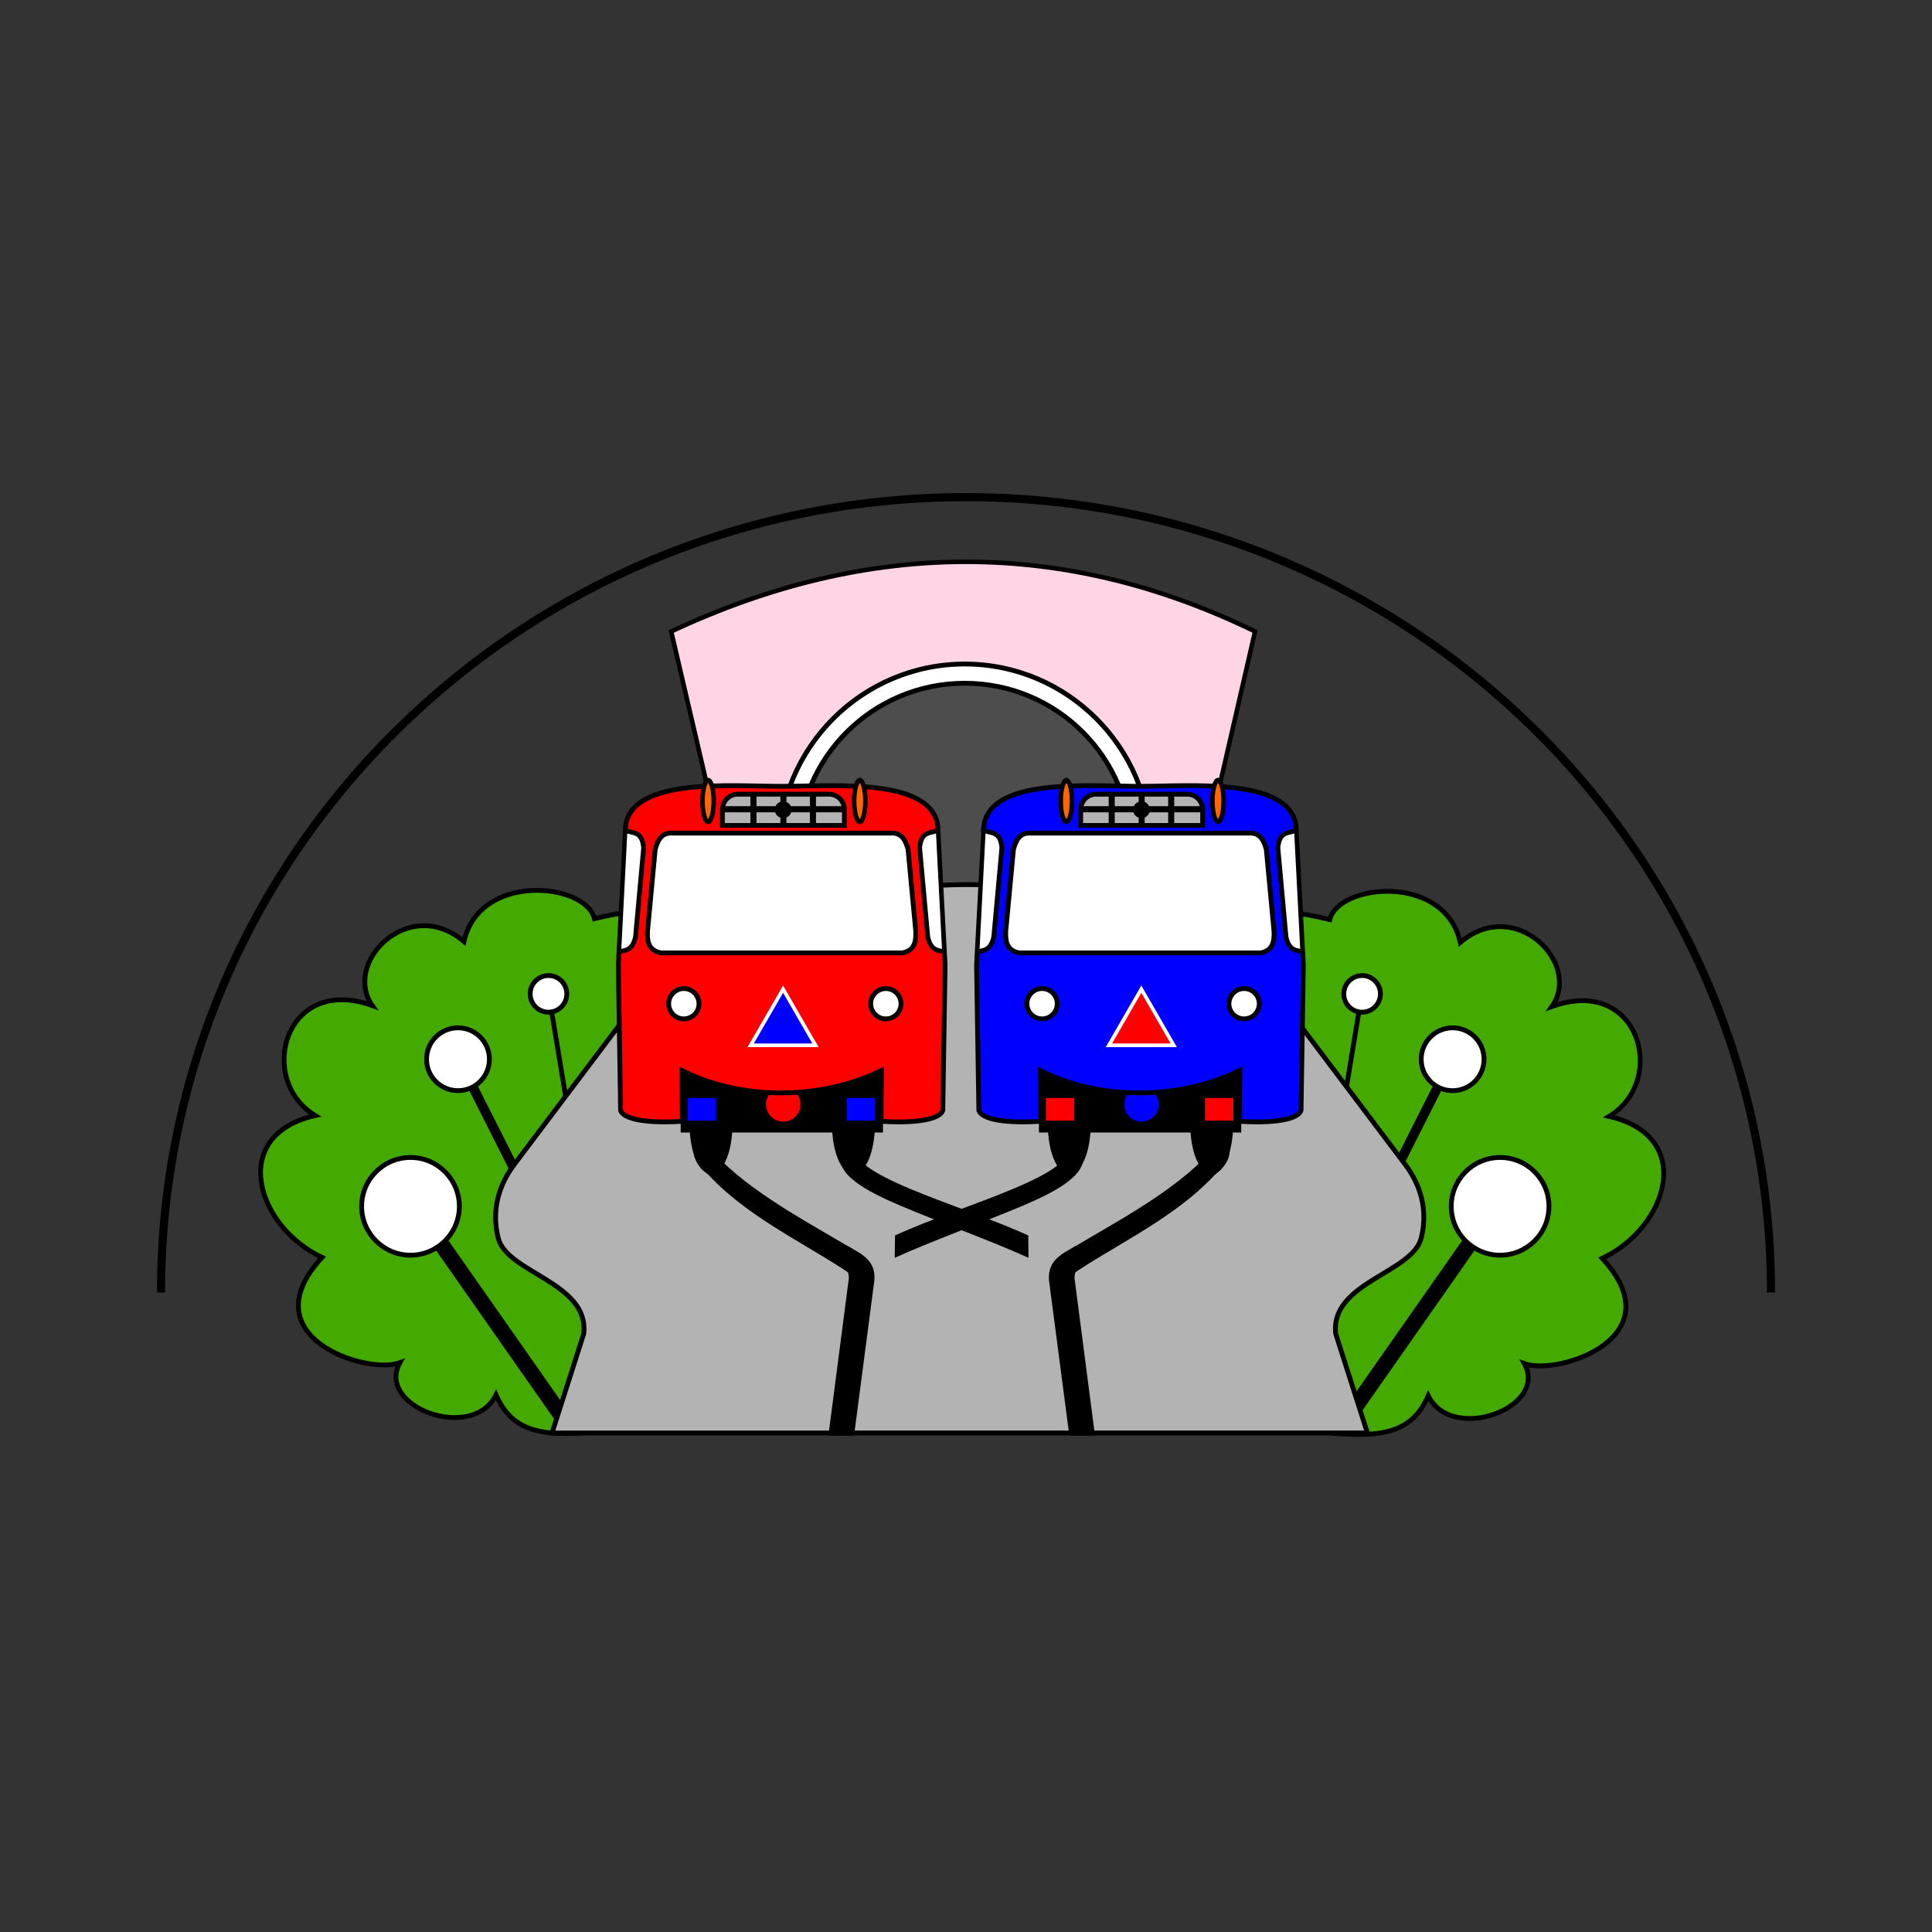<svg:svg xmlns:dc="http://purl.org/dc/elements/1.1/" xmlns:ns1="http://sodipodi.sourceforge.net/DTD/sodipodi-0.dtd" xmlns:ns2="http://www.inkscape.org/namespaces/inkscape" xmlns:ns4="http://creativecommons.org/ns#" xmlns:rdf="http://www.w3.org/1999/02/22-rdf-syntax-ns#" xmlns:svg="http://www.w3.org/2000/svg" height="714.972" id="svg2" version="1.1" viewBox="-58.081 -182.477 714.972 714.972" width="714.972" ns1:docname="funic_2.svg" ns2:version="0.48.4 r9939">
  <svg:rect x="-58.081" y="-182.477" width="714.972" height="714.972" fill="#333333" stroke="none"/>
  <svg:defs id="defs4" />
  <ns1:namedview bordercolor="#666666" borderopacity="1.0" fit-margin-bottom="0" fit-margin-left="0" fit-margin-right="0" fit-margin-top="0" id="base" pagecolor="#ffffff" showgrid="false" ns2:current-layer="layer2" ns2:cx="664.0217" ns2:cy="-89.302873" ns2:document-units="px" ns2:pageopacity="0.0" ns2:pageshadow="2" ns2:window-height="1003" ns2:window-maximized="1" ns2:window-width="1920" ns2:window-x="-9" ns2:window-y="-9" ns2:zoom="0.49497475" />
  <svg:g id="layer2" transform="translate(-28.452,-115.1)" ns2:groupmode="layer" ns2:label="2">
    <svg:g id="g4679">
      <svg:g id="g4518" transform="matrix(0.593,0,0,0.593,112.942,176.059)">
        <svg:path d="m 494.006,195.845 48.792,-212.286 c -119.079,-57.957 -240.529,-57.957 -364.348,7e-6 l 49.506,212.286 z" id="path4473-9" style="fill:#ffd5e5;stroke:#000000;stroke-width:2.815;stroke-linecap:butt;stroke-linejoin:miter;stroke-miterlimit:4;stroke-opacity:1;stroke-dasharray:none" ns1:nodetypes="ccccc" ns2:connector-curvature="0" />
        <svg:path d="m 203.407,197.066 c -15.891,-16.366 1.657,-52.403 -72.857,-34.286 -5.611,-22.519 -71.761,-29.081 -81.429,14.286 -34.417,-29.235 -76.079,13.22 -57.143,40 -54.692,-19.817 -72.657,46.188 -35.714,68.571 -54.244,12.367 -36.801,69.172 4.286,88.571 -45.601,49.269 27.189,73.336 48.571,65.714 -15.088,27.576 45.404,49.872 60,20 9.737,22.178 27,26.533 61.786,23.214 z" id="path4344" style="fill:#44aa00;stroke:#000000;stroke-width:3;stroke-linecap:butt;stroke-linejoin:miter;stroke-miterlimit:4;stroke-opacity:1;stroke-dasharray:none" ns1:nodetypes="cccccccccc" ns2:connector-curvature="0" />
        <svg:g id="g4429">
          <svg:path d="M 28.282,356.358 114.266,479.081" id="path4391" style="fill:none;stroke:#000000;stroke-width:9.849;stroke-linecap:butt;stroke-linejoin:miter;stroke-miterlimit:4;stroke-opacity:1;stroke-dasharray:none" ns2:connector-curvature="0" />
          <svg:path d="m 50.983,260.549 34.555,68.437" id="path4391-1" style="fill:none;stroke:#000000;stroke-width:6;stroke-linecap:butt;stroke-linejoin:miter;stroke-miterlimit:4;stroke-opacity:1;stroke-dasharray:none" ns1:nodetypes="cc" ns2:connector-curvature="0" />
          <svg:path d="m 102.733,214.089 12.484,75.642" id="path4391-1-1" style="fill:none;stroke:#000000;stroke-width:3;stroke-linecap:butt;stroke-linejoin:miter;stroke-miterlimit:4;stroke-opacity:1;stroke-dasharray:none" ns1:nodetypes="cc" ns2:connector-curvature="0" />
          <svg:path d="m -144.286,296.648 c 0,25.247 -20.467,45.714 -45.714,45.714 -25.247,0 -45.714,-20.467 -45.714,-45.714 0,-25.247 20.467,-45.714 45.714,-45.714 25.247,0 45.714,20.467 45.714,45.714 z" id="path4364" style="color:#000000;fill:#ffffff;fill-opacity:1;fill-rule:nonzero;stroke:#000000;stroke-width:4.497;stroke-linecap:butt;stroke-linejoin:miter;stroke-miterlimit:4;stroke-opacity:1;stroke-dasharray:none;stroke-dashoffset:0;marker:none;visibility:visible;display:inline;overflow:visible;enable-background:accumulate" transform="matrix(0.667,0,0,0.667,142.477,144.447)" ns1:cx="-190" ns1:cy="296.64789" ns1:rx="45.714287" ns1:ry="45.714287" ns1:type="arc" />
          <svg:path d="m -144.286,296.648 c 0,25.247 -20.467,45.714 -45.714,45.714 -25.247,0 -45.714,-20.467 -45.714,-45.714 0,-25.247 20.467,-45.714 45.714,-45.714 25.247,0 45.714,20.467 45.714,45.714 z" id="path4364-3" style="color:#000000;fill:#ffffff;fill-opacity:1;fill-rule:nonzero;stroke:#000000;stroke-width:6.995;stroke-linecap:butt;stroke-linejoin:miter;stroke-miterlimit:4;stroke-opacity:1;stroke-dasharray:none;stroke-dashoffset:0;marker:none;visibility:visible;display:inline;overflow:visible;enable-background:accumulate" transform="matrix(0.429,0,0,0.429,126.892,123.253)" ns1:cx="-190" ns1:cy="296.64789" ns1:rx="45.714287" ns1:ry="45.714287" ns1:type="arc" />
          <svg:path d="m -144.286,296.648 c 0,25.247 -20.467,45.714 -45.714,45.714 -25.247,0 -45.714,-20.467 -45.714,-45.714 0,-25.247 20.467,-45.714 45.714,-45.714 25.247,0 45.714,20.467 45.714,45.714 z" id="path4364-34" style="color:#000000;fill:#ffffff;fill-opacity:1;fill-rule:nonzero;stroke:#000000;stroke-width:11.991;stroke-linecap:butt;stroke-linejoin:miter;stroke-miterlimit:4;stroke-opacity:1;stroke-dasharray:none;stroke-dashoffset:0;marker:none;visibility:visible;display:inline;overflow:visible;enable-background:accumulate" transform="matrix(0.25,0,0,0.25,149.366,135.552)" ns1:cx="-190" ns1:cy="296.64789" ns1:rx="45.714287" ns1:ry="45.714287" ns1:type="arc" />
        </svg:g>
        <svg:path d="m 516.597,197.635 c 15.891,-16.366 -1.657,-52.403 72.857,-34.286 5.611,-22.519 71.761,-29.081 81.429,14.286 34.417,-29.235 76.079,13.22 57.143,40 54.692,-19.817 72.657,46.188 35.714,68.571 54.244,12.367 36.801,69.172 -4.286,88.571 45.601,49.269 -27.189,73.336 -48.571,65.714 15.088,27.576 -45.404,49.872 -60,20 -9.737,22.178 -27,26.533 -61.786,23.214 z" id="path4344-2" style="fill:#44aa00;stroke:#000000;stroke-width:3;stroke-linecap:butt;stroke-linejoin:miter;stroke-miterlimit:4;stroke-opacity:1;stroke-dasharray:none" ns1:nodetypes="cccccccccc" ns2:connector-curvature="0" />
        <svg:g id="g4429-3" transform="matrix(-1,0,0,1,711.476,-2.5360459e-6)">
          <svg:path d="M 28.282,356.358 114.266,479.081" id="path4391-8" style="fill:none;stroke:#000000;stroke-width:9.849;stroke-linecap:butt;stroke-linejoin:miter;stroke-miterlimit:4;stroke-opacity:1;stroke-dasharray:none" ns2:connector-curvature="0" />
          <svg:path d="m 50.983,260.549 34.555,68.437" id="path4391-1-7" style="fill:none;stroke:#000000;stroke-width:6;stroke-linecap:butt;stroke-linejoin:miter;stroke-miterlimit:4;stroke-opacity:1;stroke-dasharray:none" ns1:nodetypes="cc" ns2:connector-curvature="0" />
          <svg:path d="m 102.733,214.089 12.484,75.642" id="path4391-1-1-4" style="fill:none;stroke:#000000;stroke-width:3;stroke-linecap:butt;stroke-linejoin:miter;stroke-miterlimit:4;stroke-opacity:1;stroke-dasharray:none" ns1:nodetypes="cc" ns2:connector-curvature="0" />
          <svg:path d="m -144.286,296.648 c 0,25.247 -20.467,45.714 -45.714,45.714 -25.247,0 -45.714,-20.467 -45.714,-45.714 0,-25.247 20.467,-45.714 45.714,-45.714 25.247,0 45.714,20.467 45.714,45.714 z" id="path4364-2" style="color:#000000;fill:#ffffff;fill-opacity:1;fill-rule:nonzero;stroke:#000000;stroke-width:4.497;stroke-linecap:butt;stroke-linejoin:miter;stroke-miterlimit:4;stroke-opacity:1;stroke-dasharray:none;stroke-dashoffset:0;marker:none;visibility:visible;display:inline;overflow:visible;enable-background:accumulate" transform="matrix(0.667,0,0,0.667,142.477,144.447)" ns1:cx="-190" ns1:cy="296.64789" ns1:rx="45.714287" ns1:ry="45.714287" ns1:type="arc" />
          <svg:path d="m -144.286,296.648 c 0,25.247 -20.467,45.714 -45.714,45.714 -25.247,0 -45.714,-20.467 -45.714,-45.714 0,-25.247 20.467,-45.714 45.714,-45.714 25.247,0 45.714,20.467 45.714,45.714 z" id="path4364-3-7" style="color:#000000;fill:#ffffff;fill-opacity:1;fill-rule:nonzero;stroke:#000000;stroke-width:6.995;stroke-linecap:butt;stroke-linejoin:miter;stroke-miterlimit:4;stroke-opacity:1;stroke-dasharray:none;stroke-dashoffset:0;marker:none;visibility:visible;display:inline;overflow:visible;enable-background:accumulate" transform="matrix(0.429,0,0,0.429,126.892,123.253)" ns1:cx="-190" ns1:cy="296.64789" ns1:rx="45.714287" ns1:ry="45.714287" ns1:type="arc" />
          <svg:path d="m -144.286,296.648 c 0,25.247 -20.467,45.714 -45.714,45.714 -25.247,0 -45.714,-20.467 -45.714,-45.714 0,-25.247 20.467,-45.714 45.714,-45.714 25.247,0 45.714,20.467 45.714,45.714 z" id="path4364-34-7" style="color:#000000;fill:#ffffff;fill-opacity:1;fill-rule:nonzero;stroke:#000000;stroke-width:11.991;stroke-linecap:butt;stroke-linejoin:miter;stroke-miterlimit:4;stroke-opacity:1;stroke-dasharray:none;stroke-dashoffset:0;marker:none;visibility:visible;display:inline;overflow:visible;enable-background:accumulate" transform="matrix(0.25,0,0,0.25,149.366,135.552)" ns1:cx="-190" ns1:cy="296.64789" ns1:rx="45.714287" ns1:ry="45.714287" ns1:type="arc" />
        </svg:g>
        <svg:path d="m 472.751,107.87 c 0,60.81 -49.296,110.107 -110.107,110.107 -60.81,0 -110.107,-49.296 -110.107,-110.107 0,-60.81 49.296,-110.107 110.107,-110.107 60.81,0 110.107,49.296 110.107,110.107 z" id="path4494" style="color:#000000;fill:#4d4d4d;fill-opacity:1;fill-rule:nonzero;stroke:#ffffff;stroke-width:12;stroke-linecap:butt;stroke-linejoin:miter;stroke-miterlimit:4;stroke-opacity:1;stroke-dasharray:none;stroke-dashoffset:0;marker:none;visibility:visible;display:inline;overflow:visible;enable-background:accumulate" transform="translate(-1.01,12.122)" ns1:cx="362.64478" ns1:cy="107.86955" ns1:rx="110.10663" ns1:ry="110.10663" ns1:type="arc" />
        <svg:path d="m 361.646,3.872 c -64.053,0 -116.125,52.072 -116.125,116.125 0,64.053 52.072,116.094 116.125,116.094 64.053,0 116.094,-52.041 116.094,-116.094 0,-64.053 -52.041,-116.125 -116.094,-116.125 z m 0,12 c 57.568,0 104.094,46.557 104.094,104.125 0,57.568 -46.526,104.094 -104.094,104.094 -57.568,0 -104.125,-46.526 -104.125,-104.094 0,-57.568 46.557,-104.125 104.125,-104.125 z" id="path4494-3" style="font-size:medium;font-style:normal;font-variant:normal;font-weight:normal;font-stretch:normal;text-indent:0;text-align:start;text-decoration:none;line-height:normal;letter-spacing:normal;word-spacing:normal;text-transform:none;direction:ltr;block-progression:tb;writing-mode:lr-tb;text-anchor:start;baseline-shift:baseline;color:#000000;fill:#ffffff;fill-opacity:1;stroke:#000000;stroke-width:3;stroke-miterlimit:4;stroke-dasharray:none;marker:none;visibility:visible;display:inline;overflow:visible;enable-background:accumulate;font-family:Sans;-inkscape-font-specification:Sans" ns2:connector-curvature="0" />
        <svg:path d="m 104.071,483.755 19.767,-61.859 C 127.607,389.886 75.95,383.941 70.508,362.135 65.067,340.329 74.358,324.339 80.648,315.995 L 150.128,223.828 c 119.115,-108.578 306.984,-110.881 416.742,0 l 69.479,92.166 c 6.29,8.344 15.582,24.334 10.14,46.141 -5.442,21.806 -57.099,27.751 -53.33,59.761 l 19.767,61.859 z" id="path4305-1" style="fill:#b3b3b3;stroke:#000000;stroke-width:3;stroke-linecap:butt;stroke-linejoin:miter;stroke-miterlimit:4;stroke-opacity:1;stroke-dasharray:none" ns1:nodetypes="ccssccssccc" ns2:connector-curvature="0" />
        <svg:g id="g4049" transform="translate(-389.919,-543.462)">
          <svg:g id="g4045" transform="translate(-29.799,8.081)">
            <svg:path d="m 853.607,839.719 -11.446,0.496 c 0.567,0.979 2.67,5.458 1.134,7.379 -0.705,0.882 -1.986,2.931 -4.688,5.031 -5.403,4.201 -15.007,9.074 -26.375,13.875 -22.735,9.602 -52.584,19.355 -74.406,29.375 l -0.147,13.942 c 20.709,-9.509 55.737,-22.327 79.241,-32.254 11.752,-4.964 21.906,-9.874 29.062,-15.438 3.578,-2.782 6.51,-5.74 8.25,-9.594 1.74,-3.854 1.637,-8.909 -0.625,-12.812 z" id="path4021" style="font-size:medium;font-style:normal;font-variant:normal;font-weight:normal;font-stretch:normal;text-indent:0;text-align:start;text-decoration:none;line-height:normal;letter-spacing:normal;word-spacing:normal;text-transform:none;direction:ltr;block-progression:tb;writing-mode:lr-tb;text-anchor:start;baseline-shift:baseline;color:#000000;fill:#000000;fill-opacity:1;stroke:none;stroke-width:12;marker:none;visibility:visible;display:inline;overflow:visible;enable-background:accumulate;font-family:Sans;-inkscape-font-specification:Sans" ns1:nodetypes="ccsssccsssc" ns2:connector-curvature="0" />
            <svg:path d="m 705.218,839.719 11.446,0.496 c -0.567,0.979 -2.67,5.458 -1.134,7.379 0.705,0.882 1.986,2.931 4.688,5.031 5.403,4.201 15.007,9.074 26.375,13.875 22.735,9.602 52.584,19.355 74.406,29.375 l 0.147,13.942 c -20.709,-9.509 -55.737,-22.327 -79.241,-32.254 -11.752,-4.964 -21.906,-9.874 -29.062,-15.438 -3.578,-2.782 -6.51,-5.74 -8.25,-9.594 -1.74,-3.854 -1.637,-8.909 0.625,-12.812 z" id="path4021-4" style="font-size:medium;font-style:normal;font-variant:normal;font-weight:normal;font-stretch:normal;text-indent:0;text-align:start;text-decoration:none;line-height:normal;letter-spacing:normal;word-spacing:normal;text-transform:none;direction:ltr;block-progression:tb;writing-mode:lr-tb;text-anchor:start;baseline-shift:baseline;color:#000000;fill:#000000;fill-opacity:1;stroke:none;stroke-width:12;marker:none;visibility:visible;display:inline;overflow:visible;enable-background:accumulate;font-family:Sans;-inkscape-font-specification:Sans" ns1:nodetypes="ccsssccsssc" ns2:connector-curvature="0" />
          </svg:g>
        </svg:g>
        <svg:g id="g4216" transform="translate(-389.205,-543.462)">
          <svg:path d="m 583.462,843.89 11.446,0.496 c -0.567,0.979 -2.67,5.458 -1.134,7.379 0.705,0.882 1.986,2.931 4.688,5.031 24.651,24.068 58.228,40.739 88.281,59.16 l 0.147,17.225 c -28.219,-20.992 -68.5,-37.635 -95.804,-66.885 -3.578,-2.782 -6.51,-5.74 -8.25,-9.594 -1.74,-3.854 -1.637,-8.909 0.625,-12.812 z" id="path4021-4-7" style="font-size:medium;font-style:normal;font-variant:normal;font-weight:normal;font-stretch:normal;text-indent:0;text-align:start;text-decoration:none;line-height:normal;letter-spacing:normal;word-spacing:normal;text-transform:none;direction:ltr;block-progression:tb;writing-mode:lr-tb;text-anchor:start;baseline-shift:baseline;color:#000000;fill:#000000;fill-opacity:1;stroke:none;stroke-width:12;marker:none;visibility:visible;display:inline;overflow:visible;enable-background:accumulate;font-family:Sans;-inkscape-font-specification:Sans" ns1:nodetypes="ccsccccsc" ns2:connector-curvature="0" />
        </svg:g>
        <svg:path d="m 364.665,856.393 c 0,16.179 -5.314,29.294 -11.869,29.294 -6.555,0 -11.869,-13.116 -11.869,-29.294 0,-16.179 5.314,-29.294 11.869,-29.294 6.555,0 11.869,13.116 11.869,29.294 z" id="path3975" style="color:#000000;fill:#000000;fill-opacity:1;fill-rule:nonzero;stroke:#000000;stroke-width:3;stroke-linecap:butt;stroke-linejoin:miter;stroke-miterlimit:4;stroke-opacity:1;stroke-dasharray:none;stroke-dashoffset:0;marker:none;visibility:visible;display:inline;overflow:visible;enable-background:accumulate" transform="translate(-149.503,-565.18)" ns1:cx="352.79578" ns1:cy="856.39258" ns1:rx="11.869292" ns1:ry="29.294424" ns1:type="arc" />
        <svg:path d="m 364.665,856.393 c 0,16.179 -5.314,29.294 -11.869,29.294 -6.555,0 -11.869,-13.116 -11.869,-29.294 0,-16.179 5.314,-29.294 11.869,-29.294 6.555,0 11.869,13.116 11.869,29.294 z" id="path3975-8" style="color:#000000;fill:#000000;fill-opacity:1;fill-rule:nonzero;stroke:#000000;stroke-width:3;stroke-linecap:butt;stroke-linejoin:miter;stroke-miterlimit:4;stroke-opacity:1;stroke-dasharray:none;stroke-dashoffset:0;marker:none;visibility:visible;display:inline;overflow:visible;enable-background:accumulate" transform="translate(-60.609,-565.18)" ns1:cx="352.79578" ns1:cy="856.39258" ns1:rx="11.869292" ns1:ry="29.294424" ns1:type="arc" />
        <svg:rect height="44.721" id="rect3973" ry="0" style="color:#000000;fill:#000000;fill-opacity:1;fill-rule:nonzero;stroke:#000000;stroke-width:2.726;stroke-linecap:butt;stroke-linejoin:miter;stroke-miterlimit:4;stroke-opacity:1;stroke-dasharray:none;stroke-dashoffset:0;marker:none;visibility:visible;display:inline;overflow:visible;enable-background:accumulate" width="123.513" x="185.731" y="250.164" />
        <svg:path d="m 644.982,822.174 c 0,6.764 -5.484,12.248 -12.248,12.248 -6.764,0 -12.248,-5.484 -12.248,-12.248 0,-6.764 5.484,-12.248 12.248,-12.248 6.764,0 12.248,5.484 12.248,12.248 z" id="path3971" style="color:#000000;fill:#ff0000;fill-opacity:1;fill-rule:nonzero;stroke:#000000;stroke-width:3;stroke-linecap:butt;stroke-linejoin:miter;stroke-miterlimit:4;stroke-opacity:1;stroke-dasharray:none;stroke-dashoffset:0;marker:none;visibility:visible;display:inline;overflow:visible;enable-background:accumulate" transform="translate(-384.363,-543.462)" ns1:cx="632.73431" ns1:cy="822.17365" ns1:rx="12.248099" ns1:ry="12.248099" ns1:type="arc" />
        <svg:path d="m 150.081,104.257 -4.643,87.5 1.429,90.714 c 2.732,7.324 24.643,7.738 38.571,6.786 l -0.357,-31.786 c 36.333,18.706 86.532,18.765 124.643,0 l -0.357,31.786 c 13.929,0.952 35.839,0.539 38.571,-6.786 l 1.429,-90.714 -4.643,-87.5 c -4.828,-29.78 -66.734,-24.051 -97.321,-24.051 -30.588,0 -92.493,-5.729 -97.321,24.051 z" id="path2996-1" style="fill:#ff0000;stroke:#000000;stroke-width:3;stroke-linecap:butt;stroke-linejoin:miter;stroke-miterlimit:4;stroke-opacity:1;stroke-dasharray:none" ns1:nodetypes="cccccccccczc" ns2:connector-curvature="0" />
        <svg:path d="m 585.714,759.326 c 0,5.227 -4.237,9.464 -9.464,9.464 -5.227,0 -9.464,-4.237 -9.464,-9.464 0,-5.227 4.237,-9.464 9.464,-9.464 5.227,0 9.464,4.237 9.464,9.464 z" id="path3039" style="color:#000000;fill:#ffffff;fill-opacity:1;fill-rule:nonzero;stroke:#000000;stroke-width:3;stroke-linecap:butt;stroke-linejoin:miter;stroke-miterlimit:4;stroke-opacity:1;stroke-dasharray:none;stroke-dashoffset:0;marker:none;visibility:visible;display:inline;overflow:visible;enable-background:accumulate" transform="translate(-389.919,-543.462)" ns1:cx="576.25" ns1:cy="759.32648" ns1:rx="9.4642859" ns1:ry="9.4642859" ns1:type="arc" />
        <svg:path d="m 625.872,690.212 -53.174,0 26.587,-46.05 z" id="path3811" style="color:#000000;fill:#0000ff;fill-opacity:1;fill-rule:nonzero;stroke:#ffffff;stroke-width:3;stroke-linecap:butt;stroke-linejoin:miter;stroke-miterlimit:4;stroke-opacity:1;stroke-dasharray:none;stroke-dashoffset:0;marker:none;visibility:visible;display:inline;overflow:visible;enable-background:accumulate" transform="matrix(0.761,0,0,0.761,-207.786,-283.418)" ns1:arg1="0.52359878" ns1:arg2="1.5707963" ns1:cx="599.28571" ns1:cy="674.86218" ns1:r1="30.699747" ns1:r2="15.349874" ns1:sides="3" ns1:type="star" ns2:flatsided="true" ns2:randomized="0" ns2:rounded="0" ns2:transform-center-y="-5.8419513" />
        <svg:g id="g3997" transform="translate(-389.919,-543.462)">
          <svg:path d="m 610,628.562 c -5.342,0 -9.656,4.314 -9.656,9.656 l 0,9.844 76.094,0 0,-9.844 c 0,-5.342 -4.314,-9.656 -9.656,-9.656 l -56.781,0 z" id="rect3813" style="color:#000000;fill:#b3b3b3;stroke:#000000;stroke-width:3;stroke-linecap:butt;stroke-linejoin:miter;stroke-miterlimit:4;stroke-opacity:1;stroke-dashoffset:0;marker:none;visibility:visible;display:inline;overflow:visible;enable-background:accumulate" ns2:connector-curvature="0" />
          <svg:path d="m 618.312,629.25 0,7.312 -17.281,0 0,2.812 17.281,0 0,8.312 2.781,0 0,-8.312 12.531,0 c 0.406,1.692 1.703,3.013 3.375,3.469 l 0,4.844 2.781,0 0,-4.938 c 1.539,-0.521 2.708,-1.779 3.094,-3.375 l 12.562,0 0,8.312 2.781,0 0,-8.312 18.094,0 0,-2.812 -18.094,0 0,-7.312 -2.781,0 0,7.312 -12.719,0 c -0.506,-1.323 -1.59,-2.325 -2.938,-2.781 l 0,-4.531 -2.781,0 0,4.438 c -1.471,0.401 -2.646,1.467 -3.188,2.875 l -12.719,0 0,-7.312 -2.781,0 z" id="path3819" style="color:#000000;fill:#000000;stroke:#000000;stroke-width:1;stroke-linecap:butt;stroke-linejoin:miter;stroke-miterlimit:4;stroke-opacity:1;stroke-dasharray:none;stroke-dashoffset:0;marker:none;visibility:visible;display:inline;overflow:visible;enable-background:accumulate" ns2:connector-curvature="0" />
        </svg:g>
        <svg:path d="m 585.714,759.326 c 0,5.227 -4.237,9.464 -9.464,9.464 -5.227,0 -9.464,-4.237 -9.464,-9.464 0,-5.227 4.237,-9.464 9.464,-9.464 5.227,0 9.464,4.237 9.464,9.464 z" id="path3039-9" style="color:#000000;fill:#ffffff;fill-opacity:1;fill-rule:nonzero;stroke:#000000;stroke-width:3;stroke-linecap:butt;stroke-linejoin:miter;stroke-miterlimit:4;stroke-opacity:1;stroke-dasharray:none;stroke-dashoffset:0;marker:none;visibility:visible;display:inline;overflow:visible;enable-background:accumulate" transform="translate(-263.847,-543.462)" ns1:cx="576.25" ns1:cy="759.32648" ns1:rx="9.4642859" ns1:ry="9.4642859" ns1:type="arc" />
        <svg:path d="m 566.607,631.38 c 0,6.065 -1.519,10.982 -3.393,10.982 -1.874,0 -3.393,-4.917 -3.393,-10.982 0,-6.065 1.519,-10.982 3.393,-10.982 1.874,0 3.393,4.917 3.393,10.982 z" id="path3930" style="color:#000000;fill:#ff6600;fill-opacity:1;fill-rule:nonzero;stroke:#000000;stroke-width:2.724;stroke-linecap:butt;stroke-linejoin:miter;stroke-miterlimit:4;stroke-opacity:1;stroke-dasharray:none;stroke-dashoffset:0;marker:none;visibility:visible;display:inline;overflow:visible;enable-background:accumulate" transform="matrix(1.033,0,0,1.174,-380.314,-651.876)" ns1:cx="563.21429" ns1:cy="631.38007" ns1:rx="3.3928571" ns1:ry="10.982142" ns1:type="arc" />
        <svg:path d="m 566.607,631.38 c 0,6.065 -1.519,10.982 -3.393,10.982 -1.874,0 -3.393,-4.917 -3.393,-10.982 0,-6.065 1.519,-10.982 3.393,-10.982 1.874,0 3.393,4.917 3.393,10.982 z" id="path3930-4" style="color:#000000;fill:#ff6600;fill-opacity:1;fill-rule:nonzero;stroke:#000000;stroke-width:2.724;stroke-linecap:butt;stroke-linejoin:miter;stroke-miterlimit:4;stroke-opacity:1;stroke-dasharray:none;stroke-dashoffset:0;marker:none;visibility:visible;display:inline;overflow:visible;enable-background:accumulate" transform="matrix(1.033,0,0,1.174,-285.671,-651.876)" ns1:cx="563.21429" ns1:cy="631.38007" ns1:rx="3.3928571" ns1:ry="10.982142" ns1:type="arc" />
        <svg:path d="m 322.72,184.136 c 7.702,-1.468 8.619,-7.177 8.334,-13.637 l -4.798,-51.013 c -1.576,-5.542 -3.866,-10.218 -10.102,-10.102 l -137.589,0 c -6.236,-0.116 -8.526,4.559 -10.102,10.102 l -4.798,51.013 c -0.285,6.46 0.632,12.169 8.334,13.637 z" id="path3950-8" style="fill:#ffffff;stroke:#000000;stroke-width:3;stroke-linecap:butt;stroke-linejoin:miter;stroke-miterlimit:4;stroke-opacity:1;stroke-dasharray:none" ns1:nodetypes="ccccccccc" ns2:connector-curvature="0" />
        <svg:rect height="17.143" id="rect4001" style="color:#000000;fill:#0000ff;fill-opacity:1;fill-rule:nonzero;stroke:#000000;stroke-width:3;stroke-linecap:butt;stroke-linejoin:miter;stroke-miterlimit:4;stroke-opacity:1;stroke-dasharray:none;stroke-dashoffset:0;marker:none;visibility:visible;display:inline;overflow:visible;enable-background:accumulate" width="20.714" x="187.224" y="273.186" />
        <svg:rect height="17.143" id="rect4001-2" style="color:#000000;fill:#0000ff;fill-opacity:1;fill-rule:nonzero;stroke:#000000;stroke-width:3;stroke-linecap:butt;stroke-linejoin:miter;stroke-miterlimit:4;stroke-opacity:1;stroke-dasharray:none;stroke-dashoffset:0;marker:none;visibility:visible;display:inline;overflow:visible;enable-background:accumulate" width="20.714" x="286.51" y="273.186" />
        <svg:path d="m 151.098,108.096 c 4.117,1.504 9.201,0.412 10.139,10.445 l -5.07,55.624 c -1.794,8.162 -5.922,8.329 -8.924,8.987" id="path4086" style="fill:#ffffff;stroke:#000000;stroke-width:2.948;stroke-linecap:butt;stroke-linejoin:miter;stroke-miterlimit:4;stroke-opacity:1;stroke-dasharray:none" ns1:nodetypes="cccc" ns2:connector-curvature="0" />
        <svg:path d="m 343.63,108.096 c -4.117,1.504 -9.201,0.412 -10.139,10.445 l 5.07,55.624 c 1.794,8.162 5.922,8.329 8.924,8.987" id="path4086-1" style="fill:#ffffff;stroke:#000000;stroke-width:2.948;stroke-linecap:butt;stroke-linejoin:miter;stroke-miterlimit:4;stroke-opacity:1;stroke-dasharray:none" ns1:nodetypes="cccc" ns2:connector-curvature="0" />
        <svg:path d="m 364.665,856.393 c 0,16.179 -5.314,29.294 -11.869,29.294 -6.555,0 -11.869,-13.116 -11.869,-29.294 0,-16.179 5.314,-29.294 11.869,-29.294 6.555,0 11.869,13.116 11.869,29.294 z" id="path3975-5" style="color:#000000;fill:#000000;fill-opacity:1;fill-rule:nonzero;stroke:#000000;stroke-width:3;stroke-linecap:butt;stroke-linejoin:miter;stroke-miterlimit:4;stroke-opacity:1;stroke-dasharray:none;stroke-dashoffset:0;marker:none;visibility:visible;display:inline;overflow:visible;enable-background:accumulate" transform="translate(74.069,-565.18)" ns1:cx="352.79578" ns1:cy="856.39258" ns1:rx="11.869292" ns1:ry="29.294424" ns1:type="arc" />
        <svg:path d="m 364.665,856.393 c 0,16.179 -5.314,29.294 -11.869,29.294 -6.555,0 -11.869,-13.116 -11.869,-29.294 0,-16.179 5.314,-29.294 11.869,-29.294 6.555,0 11.869,13.116 11.869,29.294 z" id="path3975-8-2" style="color:#000000;fill:#000000;fill-opacity:1;fill-rule:nonzero;stroke:#000000;stroke-width:3;stroke-linecap:butt;stroke-linejoin:miter;stroke-miterlimit:4;stroke-opacity:1;stroke-dasharray:none;stroke-dashoffset:0;marker:none;visibility:visible;display:inline;overflow:visible;enable-background:accumulate" transform="translate(162.962,-565.18)" ns1:cx="352.79578" ns1:cy="856.39258" ns1:rx="11.869292" ns1:ry="29.294424" ns1:type="arc" />
        <svg:rect height="44.721" id="rect3973-7" ry="0" style="color:#000000;fill:#000000;fill-opacity:1;fill-rule:nonzero;stroke:#000000;stroke-width:2.726;stroke-linecap:butt;stroke-linejoin:miter;stroke-miterlimit:4;stroke-opacity:1;stroke-dasharray:none;stroke-dashoffset:0;marker:none;visibility:visible;display:inline;overflow:visible;enable-background:accumulate" width="123.513" x="409.302" y="250.164" />
        <svg:path d="m 644.982,822.174 c 0,6.764 -5.484,12.248 -12.248,12.248 -6.764,0 -12.248,-5.484 -12.248,-12.248 0,-6.764 5.484,-12.248 12.248,-12.248 6.764,0 12.248,5.484 12.248,12.248 z" id="path3971-6" style="color:#000000;fill:#0000ff;fill-opacity:1;fill-rule:nonzero;stroke:#000000;stroke-width:3;stroke-linecap:butt;stroke-linejoin:miter;stroke-miterlimit:4;stroke-opacity:1;stroke-dasharray:none;stroke-dashoffset:0;marker:none;visibility:visible;display:inline;overflow:visible;enable-background:accumulate" transform="translate(-160.792,-543.462)" ns1:cx="632.73431" ns1:cy="822.17365" ns1:rx="12.248099" ns1:ry="12.248099" ns1:type="arc" />
        <svg:path d="m 373.653,104.257 -4.643,87.5 1.429,90.714 c 2.732,7.324 24.643,7.738 38.571,6.786 l -0.357,-31.786 c 36.333,18.706 86.532,18.765 124.643,0 l -0.357,31.786 c 13.929,0.952 35.839,0.539 38.571,-6.786 l 1.429,-90.714 -4.643,-87.5 C 563.467,74.477 501.562,80.206 470.974,80.206 c -30.588,0 -92.493,-5.729 -97.321,24.051 z" id="path2996-1-1" style="fill:#0000ff;stroke:#000000;stroke-width:3;stroke-linecap:butt;stroke-linejoin:miter;stroke-miterlimit:4;stroke-opacity:1;stroke-dasharray:none" ns1:nodetypes="cccccccccczc" ns2:connector-curvature="0" />
        <svg:path d="m 585.714,759.326 c 0,5.227 -4.237,9.464 -9.464,9.464 -5.227,0 -9.464,-4.237 -9.464,-9.464 0,-5.227 4.237,-9.464 9.464,-9.464 5.227,0 9.464,4.237 9.464,9.464 z" id="path3039-4" style="color:#000000;fill:#ffffff;fill-opacity:1;fill-rule:nonzero;stroke:#000000;stroke-width:3;stroke-linecap:butt;stroke-linejoin:miter;stroke-miterlimit:4;stroke-opacity:1;stroke-dasharray:none;stroke-dashoffset:0;marker:none;visibility:visible;display:inline;overflow:visible;enable-background:accumulate" transform="translate(-166.347,-543.462)" ns1:cx="576.25" ns1:cy="759.32648" ns1:rx="9.4642859" ns1:ry="9.4642859" ns1:type="arc" />
        <svg:path d="m 625.872,690.212 -53.174,0 26.587,-46.05 z" id="path3811-2" style="color:#000000;fill:#ff0000;fill-opacity:1;fill-rule:nonzero;stroke:#ffffff;stroke-width:3;stroke-linecap:butt;stroke-linejoin:miter;stroke-miterlimit:4;stroke-opacity:1;stroke-dasharray:none;stroke-dashoffset:0;marker:none;visibility:visible;display:inline;overflow:visible;enable-background:accumulate" transform="matrix(0.761,0,0,0.761,15.785,-283.418)" ns1:arg1="0.52359878" ns1:arg2="1.5707963" ns1:cx="599.28571" ns1:cy="674.86218" ns1:r1="30.699747" ns1:r2="15.349874" ns1:sides="3" ns1:type="star" ns2:flatsided="true" ns2:randomized="0" ns2:rounded="0" ns2:transform-center-y="-5.8419513" />
        <svg:g id="g3997-3" transform="translate(-166.347,-543.462)">
          <svg:path d="m 610,628.562 c -5.342,0 -9.656,4.314 -9.656,9.656 l 0,9.844 76.094,0 0,-9.844 c 0,-5.342 -4.314,-9.656 -9.656,-9.656 l -56.781,0 z" id="rect3813-2" style="color:#000000;fill:#b3b3b3;stroke:#000000;stroke-width:3;stroke-linecap:butt;stroke-linejoin:miter;stroke-miterlimit:4;stroke-opacity:1;stroke-dashoffset:0;marker:none;visibility:visible;display:inline;overflow:visible;enable-background:accumulate" ns2:connector-curvature="0" />
          <svg:path d="m 618.312,629.25 0,7.312 -17.281,0 0,2.812 17.281,0 0,8.312 2.781,0 0,-8.312 12.531,0 c 0.406,1.692 1.703,3.013 3.375,3.469 l 0,4.844 2.781,0 0,-4.938 c 1.539,-0.521 2.708,-1.779 3.094,-3.375 l 12.562,0 0,8.312 2.781,0 0,-8.312 18.094,0 0,-2.812 -18.094,0 0,-7.312 -2.781,0 0,7.312 -12.719,0 c -0.506,-1.323 -1.59,-2.325 -2.938,-2.781 l 0,-4.531 -2.781,0 0,4.438 c -1.471,0.401 -2.646,1.467 -3.188,2.875 l -12.719,0 0,-7.312 -2.781,0 z" id="path3819-2" style="color:#000000;fill:#000000;stroke:#000000;stroke-width:1;stroke-linecap:butt;stroke-linejoin:miter;stroke-miterlimit:4;stroke-opacity:1;stroke-dasharray:none;stroke-dashoffset:0;marker:none;visibility:visible;display:inline;overflow:visible;enable-background:accumulate" ns2:connector-curvature="0" />
        </svg:g>
        <svg:path d="m 585.714,759.326 c 0,5.227 -4.237,9.464 -9.464,9.464 -5.227,0 -9.464,-4.237 -9.464,-9.464 0,-5.227 4.237,-9.464 9.464,-9.464 5.227,0 9.464,4.237 9.464,9.464 z" id="path3039-9-1" style="color:#000000;fill:#ffffff;fill-opacity:1;fill-rule:nonzero;stroke:#000000;stroke-width:3;stroke-linecap:butt;stroke-linejoin:miter;stroke-miterlimit:4;stroke-opacity:1;stroke-dasharray:none;stroke-dashoffset:0;marker:none;visibility:visible;display:inline;overflow:visible;enable-background:accumulate" transform="translate(-40.276,-543.462)" ns1:cx="576.25" ns1:cy="759.32648" ns1:rx="9.4642859" ns1:ry="9.4642859" ns1:type="arc" />
        <svg:path d="m 566.607,631.38 c 0,6.065 -1.519,10.982 -3.393,10.982 -1.874,0 -3.393,-4.917 -3.393,-10.982 0,-6.065 1.519,-10.982 3.393,-10.982 1.874,0 3.393,4.917 3.393,10.982 z" id="path3930-6" style="color:#000000;fill:#ff6600;fill-opacity:1;fill-rule:nonzero;stroke:#000000;stroke-width:2.724;stroke-linecap:butt;stroke-linejoin:miter;stroke-miterlimit:4;stroke-opacity:1;stroke-dasharray:none;stroke-dashoffset:0;marker:none;visibility:visible;display:inline;overflow:visible;enable-background:accumulate" transform="matrix(1.033,0,0,1.174,-156.743,-651.876)" ns1:cx="563.21429" ns1:cy="631.38007" ns1:rx="3.3928571" ns1:ry="10.982142" ns1:type="arc" />
        <svg:path d="m 566.607,631.38 c 0,6.065 -1.519,10.982 -3.393,10.982 -1.874,0 -3.393,-4.917 -3.393,-10.982 0,-6.065 1.519,-10.982 3.393,-10.982 1.874,0 3.393,4.917 3.393,10.982 z" id="path3930-4-8" style="color:#000000;fill:#ff6600;fill-opacity:1;fill-rule:nonzero;stroke:#000000;stroke-width:2.724;stroke-linecap:butt;stroke-linejoin:miter;stroke-miterlimit:4;stroke-opacity:1;stroke-dasharray:none;stroke-dashoffset:0;marker:none;visibility:visible;display:inline;overflow:visible;enable-background:accumulate" transform="matrix(1.033,0,0,1.174,-62.1,-651.876)" ns1:cx="563.21429" ns1:cy="631.38007" ns1:rx="3.3928571" ns1:ry="10.982142" ns1:type="arc" />
        <svg:path d="m 546.292,184.136 c 7.702,-1.468 8.619,-7.177 8.334,-13.637 l -4.798,-51.013 c -1.576,-5.542 -3.866,-10.218 -10.102,-10.102 l -137.589,0 c -6.236,-0.116 -8.526,4.559 -10.102,10.102 l -4.798,51.013 c -0.285,6.46 0.632,12.169 8.334,13.637 z" id="path3950-8-5" style="fill:#ffffff;stroke:#000000;stroke-width:3;stroke-linecap:butt;stroke-linejoin:miter;stroke-miterlimit:4;stroke-opacity:1;stroke-dasharray:none" ns1:nodetypes="ccccccccc" ns2:connector-curvature="0" />
        <svg:rect height="17.143" id="rect4001-7" style="color:#000000;fill:#ff0000;fill-opacity:1;fill-rule:nonzero;stroke:#000000;stroke-width:3;stroke-linecap:butt;stroke-linejoin:miter;stroke-miterlimit:4;stroke-opacity:1;stroke-dasharray:none;stroke-dashoffset:0;marker:none;visibility:visible;display:inline;overflow:visible;enable-background:accumulate" width="20.714" x="410.795" y="273.186" />
        <svg:rect height="17.143" id="rect4001-2-6" style="color:#000000;fill:#ff0000;fill-opacity:1;fill-rule:nonzero;stroke:#000000;stroke-width:3;stroke-linecap:butt;stroke-linejoin:miter;stroke-miterlimit:4;stroke-opacity:1;stroke-dasharray:none;stroke-dashoffset:0;marker:none;visibility:visible;display:inline;overflow:visible;enable-background:accumulate" width="20.714" x="510.081" y="273.186" />
        <svg:path d="m 374.669,108.096 c 4.117,1.504 9.201,0.412 10.139,10.445 l -5.07,55.624 c -1.794,8.162 -5.922,8.329 -8.924,8.987" id="path4086-18" style="fill:#ffffff;stroke:#000000;stroke-width:2.948;stroke-linecap:butt;stroke-linejoin:miter;stroke-miterlimit:4;stroke-opacity:1;stroke-dasharray:none" ns1:nodetypes="cccc" ns2:connector-curvature="0" />
        <svg:path d="m 567.201,108.096 c -4.117,1.504 -9.201,0.412 -10.139,10.445 l 5.07,55.624 c 1.794,8.162 5.922,8.329 8.924,8.987" id="path4086-1-9" style="fill:#ffffff;stroke:#000000;stroke-width:2.948;stroke-linecap:butt;stroke-linejoin:miter;stroke-miterlimit:4;stroke-opacity:1;stroke-dasharray:none" ns1:nodetypes="cccc" ns2:connector-curvature="0" />
        <svg:g id="g4216-2" transform="matrix(-1,0,0,1,1108.608,-543.462)">
          <svg:path d="m 583.462,843.89 11.446,0.496 c -0.567,0.979 -2.67,5.458 -1.134,7.379 0.705,0.882 1.986,2.931 4.688,5.031 24.651,24.068 58.228,40.739 88.281,59.16 l 0.147,17.225 c -28.219,-20.992 -68.5,-37.635 -95.804,-66.885 -3.578,-2.782 -6.51,-5.74 -8.25,-9.594 -1.74,-3.854 -1.637,-8.909 0.625,-12.812 z" id="path4021-4-7-7" style="font-size:medium;font-style:normal;font-variant:normal;font-weight:normal;font-stretch:normal;text-indent:0;text-align:start;text-decoration:none;line-height:normal;letter-spacing:normal;word-spacing:normal;text-transform:none;direction:ltr;block-progression:tb;writing-mode:lr-tb;text-anchor:start;baseline-shift:baseline;color:#000000;fill:#000000;fill-opacity:1;stroke:none;stroke-width:12;marker:none;visibility:visible;display:inline;overflow:visible;enable-background:accumulate;font-family:Sans;-inkscape-font-specification:Sans" ns1:nodetypes="ccsccccsc" ns2:connector-curvature="0" />
        </svg:g>
        <svg:g id="g4216-2-9" transform="matrix(-1,0,0,1,1253.883,-323.082)">
          <svg:path d="m 965.349,690.674 c 10.995,9.089 -3.213,10.004 -1.035,21.426 l 12.458,95.905 -15,0 -12.627,-96.451 c -1.031,-12.638 8.437,-16.147 16.204,-20.88 z" id="path4279" style="font-size:medium;font-style:normal;font-variant:normal;font-weight:normal;font-stretch:normal;text-indent:0;text-align:start;text-decoration:none;line-height:normal;letter-spacing:normal;word-spacing:normal;text-transform:none;direction:ltr;block-progression:tb;writing-mode:lr-tb;text-anchor:start;baseline-shift:baseline;color:#000000;fill:#000000;fill-opacity:1;stroke:#000000;stroke-width:1;stroke-miterlimit:4;stroke-dasharray:none;marker:none;visibility:visible;display:inline;overflow:visible;enable-background:accumulate;font-family:Sans;-inkscape-font-specification:Sans" ns1:nodetypes="cccccc" ns2:connector-curvature="0" />
          <svg:path d="m 822.962,690.674 c -10.995,9.089 3.212,10.004 1.035,21.426 l -12.458,95.905 15,0 12.627,-96.451 c 1.031,-12.638 -8.437,-16.147 -16.204,-20.88 z" id="path4279-3" style="font-size:medium;font-style:normal;font-variant:normal;font-weight:normal;font-stretch:normal;text-indent:0;text-align:start;text-decoration:none;line-height:normal;letter-spacing:normal;word-spacing:normal;text-transform:none;direction:ltr;block-progression:tb;writing-mode:lr-tb;text-anchor:start;baseline-shift:baseline;color:#000000;fill:#000000;fill-opacity:1;stroke:#000000;stroke-width:1;stroke-miterlimit:4;stroke-dasharray:none;marker:none;visibility:visible;display:inline;overflow:visible;enable-background:accumulate;font-family:Sans;-inkscape-font-specification:Sans" ns1:nodetypes="cccccc" ns2:connector-curvature="0" />
        </svg:g>
      </svg:g>
      <svg:path d="m 29.952,410.934 c 0,-162.556 133.377,-294.333 297.905,-294.333 164.528,0 297.905,131.778 297.905,294.333" id="path4587" style="color:#000000;fill:none;stroke:#000000;stroke-width:3;stroke-linecap:butt;stroke-linejoin:miter;stroke-miterlimit:4;stroke-opacity:1;stroke-dashoffset:0;marker:none;visibility:visible;display:inline;overflow:visible;enable-background:accumulate" ns2:connector-curvature="0" />
    </svg:g>
  </svg:g>
</svg:svg>